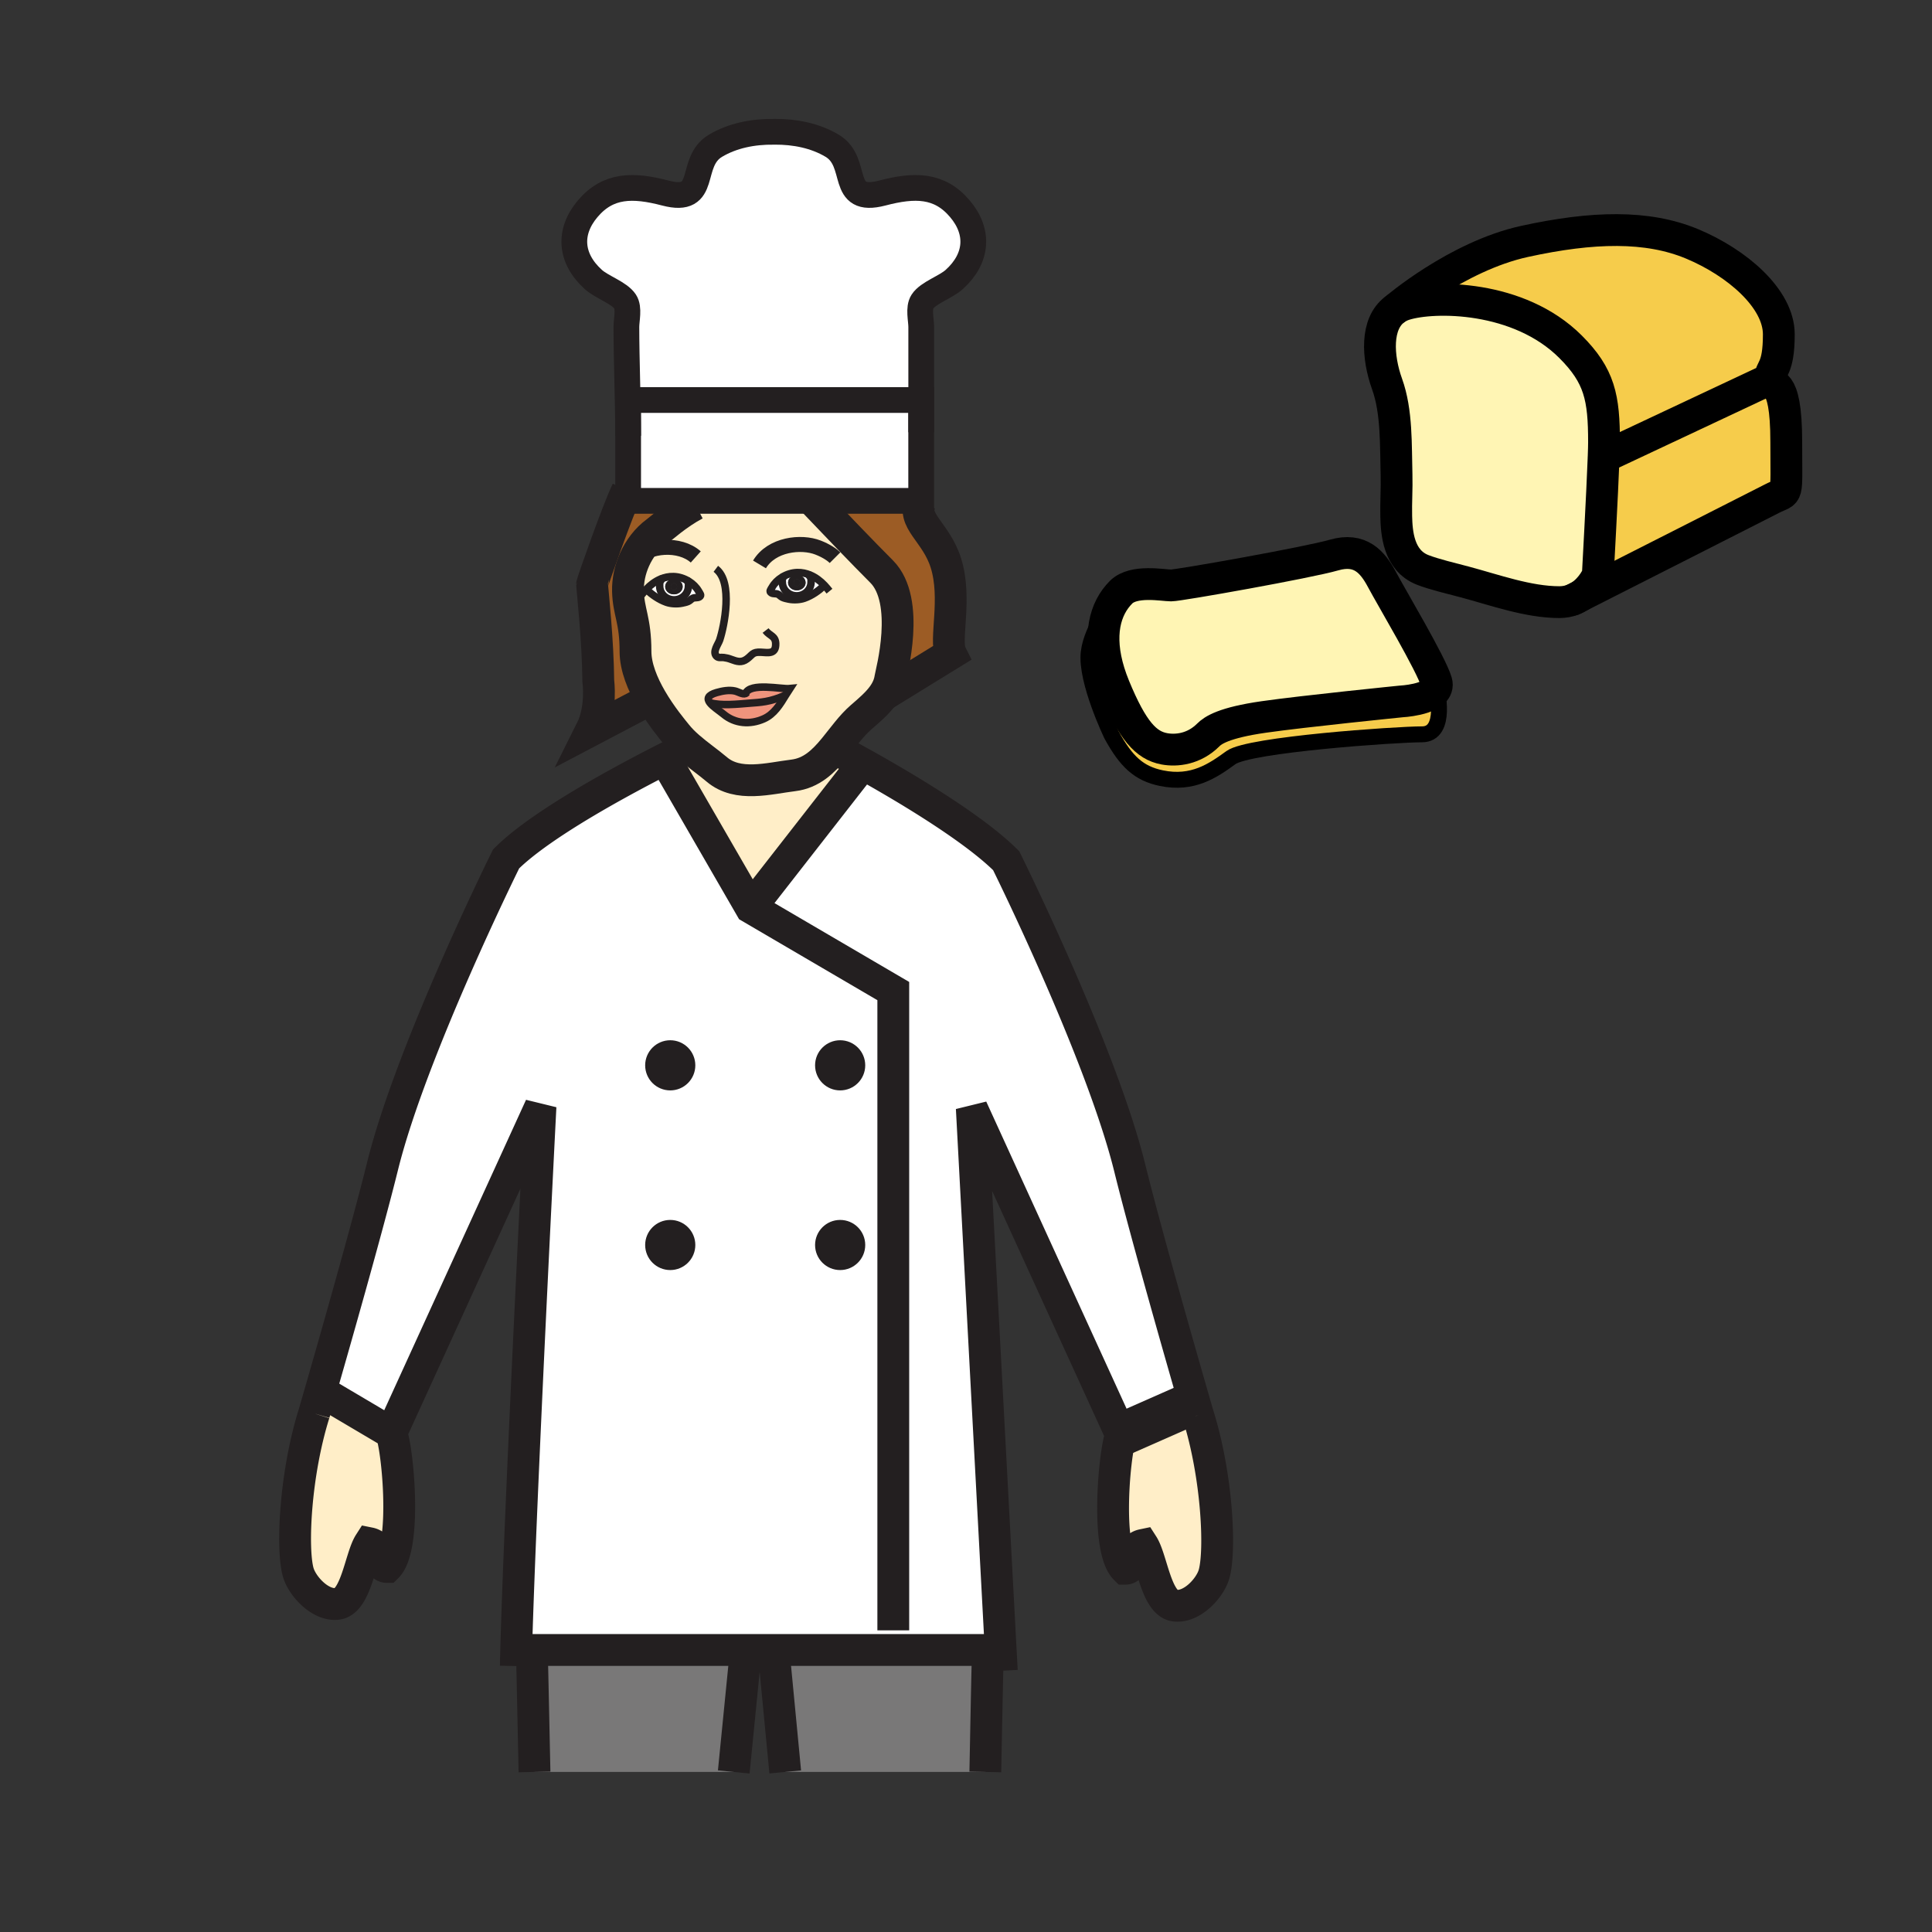<svg height="850.394" viewBox="0 0 850.394 850.394" width="850.394" xmlns="http://www.w3.org/2000/svg"><rect x="0" y="0" width="850.394" height="850.394" fill="#333333" stroke="none"/><path d="m327.95 726.26v3.521l-4.98 50.16h-87.7c-.42-19.12-.82-39.631-1.17-53.681zm106.78 0v4.221c-.311 11.579-.65 30.939-1.03 49.46h-88.07l-4.8-50.08v-3.601z" fill="#797878"/><path d="m490.94 263.6c-6.091 8.35-7.601 21.3-.5 38.61 8.01 19.48 14.06 25.9 22.01 27.38 5.38 1.01 13.109.18 19.399-6.1 2.03-2.04 6.82-5.39 24.42-7.91 17.601-2.52 60.351-6.82 60.351-6.82s13.82-.67 15.62-6.11c.13.53 5.02 20.57-6.3 20.57-11.45 0-76.221 4.48-84.12 10.24-7.91 5.75-16.801 11.92-30.641 9.05-9.87-2.05-15.43-7.19-21.91-19.02 0 0-11.51-23.9-10.06-36.28 1.291-11.01 11.121-22.88 11.731-23.61zm288.21-96.78-73.15 34.38h-.14c.109-2.92.17-5.21.17-6.54 0-19.66-1.91-29.21-14.74-42.04-22.771-22.76-60.29-22.63-73.11-18.54-1.62.52-3.029 1.24-4.25 2.15l-.01-.01s27.17-23.42 57.19-29.97c30-6.55 54.02-7.1 73.67 1.09 19.64 8.18 38.189 24 38.189 39.83s-3.819 14.74-3.819 19.65z" fill="#f6cc4b"/><path d="m786.25 194.66c0 25.64 1.09 20.99-6.28 24.82-4.22 2.18-68.96 35-84.439 42.85 5.42-3.55 7.77-9.29 7.77-9.29s1.96-35.65 2.561-51.84h.138l73.15-34.38c0 4.91 7.1-3.28 7.1 27.84z" fill="#f6cc4b"/><path d="m632.25 300.14c.27.93.25 1.77-.01 2.51-1.8 5.44-15.62 6.11-15.62 6.11s-42.75 4.3-60.351 6.82c-17.6 2.52-22.39 5.87-24.42 7.91-6.29 6.28-14.02 7.11-19.399 6.1-7.95-1.48-14-7.9-22.01-27.38-7.101-17.31-5.591-30.26.5-38.61.02-.03.029-.04.029-.04a25.032 25.032 0 0 1 2.49-2.9c5.55-5.56 18.44-2.97 22.01-2.97 3.58 0 60.271-10.07 71.73-13.38 11.49-3.31 16.97 3.03 21.13 10.86 4.171 7.83 21.691 37.22 23.921 44.97zm73.78-105.48c0 1.33-.061 3.62-.17 6.54-.601 16.19-2.561 51.84-2.561 51.84s-2.35 5.74-7.77 9.29c-1.84.92-2.98 1.5-3.25 1.64l-.061.03c-1.72.65-3.66 1.04-5.83 1.04-13.77 0-28.529-5.38-41.689-8.89-5.16-1.37-13.49-3.33-18.53-5.31-10.72-4.22-11.43-16.59-11.6-23.53-.15-6.07.3-12.3.13-18.45-.36-12.78.229-27.65-4.17-39.85-4.29-11.93-5.04-26.56 3.399-32.78 1.221-.91 2.63-1.63 4.25-2.15 12.82-4.09 50.34-4.22 73.11 18.54 12.832 12.83 14.742 22.38 14.742 42.04z" fill="#fff5b4"/><path d="m405.47 176.07v44.39h-128.99v-44.39z" fill="#fff"/><path d="m340.9 58c9.04-.07 17.95 1.73 25.36 6.14 12.2 7.26 2.72 25.9 22.12 20.82 14.15-3.71 25.14-3.74 34.16 6.96 8.55 10.12 7.76 21.8-2.49 31.07-3.81 3.45-11.49 5.86-14.03 9.75-1.87 2.87-.53 8.06-.53 11.17v32.16h-129.01v15.74c0-13.76-.77-34.13-.77-47.89 0-3.12 1.32-8.31-.55-11.17-2.54-3.89-10.22-6.31-14.02-9.75-10.26-9.28-11.03-20.96-2.5-31.07 9.03-10.71 20.02-10.67 34.17-6.97 19.4 5.09 9.92-13.55 22.12-20.81 7.51-4.47 16.53-6.26 25.69-6.14l.28-.01z" fill="#fff"/><path d="m276.48 220.46h29.52v1.54c-8.01 4.25-14.71 10.39-17.12 12.16-4.16 3.06-7.47 7.39-9.63 12.26-1.94 4.35-2.95 9.13-2.84 13.79.23 9.25 3.31 12.57 3.31 26.49 0 6.99 3.16 14.47 6.87 20.88l-26.39 13.88c4.83-9.64 3.15-21.56 3.15-21.56-.19-18.33-2.43-38.33-2.74-42.66-.04-.57 11.47-33.31 15.39-41.24h.48zm142.06 67.28-29.92 18.42c1.67-2.33 2.88-4.88 3.29-7.79.28-1.96 9.11-33.82-3.87-46.81-8.06-8.07-20.11-20.63-29.81-30.83v-.27h47.24c-4.81 8.49 6.53 13.54 10.86 27.29 4.98 15.79-.73 34.11 2.21 39.99z" fill="#9c5c25"/><path d="m329.74 309.53c5-.4 9.08-.44 16.14-3.62-2.52 4.14-5.17 8.49-9.68 10.48-6.1 2.7-12.64 2.17-17.67-1.99-1.86-1.54-4.76-3.36-6.08-5.1 4.96 1.45 12.32.62 17.29.23z" fill="#ef947d"/><path d="m328.15 305.29c1.98-5.02 15.83-1.83 19.51-2.2-.6.91-1.18 1.86-1.78 2.82-7.06 3.18-11.14 3.22-16.14 3.62-4.97.39-12.33 1.22-17.29-.23-1.28-1.68-1.08-3.28 2.97-4.45 2.51-.72 5.52-1.29 8.11-.69 1.37.31 3.38 1.63 4.62 1.13z" fill="#ef947d"/><g fill="#fff"><path d="m344.18 254.09c2.04-1.27 4.43-2.03 6.77-2.08 2.03-.05 3.94.37 5.7 1.13l-.22.55c.69.96.57 1.29.57 2.53 0 3.34-2.83 6.04-6.33 6.04-3.48 0-6.32-2.7-6.32-6.04 0-.92-.25-.83.15-1.62zm6.56-1.02c-2.13 0-3.86 1.51-3.86 3.39 0 1.87 1.73 3.38 3.86 3.38 2.12 0 3.85-1.51 3.85-3.38 0-1.88-1.73-3.39-3.85-3.39z"/><path d="m344.35 256.22c0 3.34 2.84 6.04 6.32 6.04 3.5 0 6.33-2.7 6.33-6.04 0-1.24.12-1.57-.57-2.53l.22-.55c2.35.99 4.45 2.59 6.26 4.5l-.14.13c-2.49 2.3-5.37 4.36-8.69 5.54-2.01.72-4.77.84-6.88.41-.89-.18-1.99-.4-2.82-.79-.69-.32-1.28-1.06-1.93-1.36-.97-.45-2.05-.05-2.95-.62-1.06-.65-.26-1.39.35-2.46 1-1.77 2.53-3.28 4.33-4.4l.32.51c-.4.79-.15.7-.15 1.62zm-47.71 5.39c2.12 0 3.84-1.51 3.84-3.39 0-1.87-1.72-3.38-3.84-3.38-2.13 0-3.85 1.51-3.85 3.38 0 1.88 1.72 3.39 3.85 3.39zm6.37-3.61c0 3.33-2.82 6.03-6.31 6.03s-6.33-2.7-6.33-6.03c0-1.26-.12-1.58.56-2.54l-.22-.55c1.77-.76 3.68-1.18 5.71-1.13 2.35.05 4.74.82 6.78 2.09l-.32.51c.39.78.13.69.13 1.62z"/><path d="m296.7 264.03c3.49 0 6.31-2.7 6.31-6.03 0-.93.26-.84-.13-1.62l.32-.51c1.8 1.12 3.33 2.63 4.33 4.39.6 1.07 1.41 1.81.34 2.47-.9.55-1.99.16-2.95.61-.65.3-1.24 1.05-1.93 1.36-.83.39-1.93.61-2.82.79-2.1.44-4.87.31-6.88-.41-3.32-1.19-6.2-3.24-8.69-5.54l-.14-.13c1.81-1.9 3.9-3.5 6.25-4.5l.22.55c-.68.96-.56 1.28-.56 2.54 0 3.33 2.84 6.03 6.33 6.03z"/></g><path d="m527.38 622.94c8.36 26.63 9.94 59.449 7.021 69.84-1.71 6.16-9.66 14.84-17.181 13.96-8.29-.91-10.2-20.471-14.21-26.71-6.279 1.31-3.06 10.47-7.7 10.47-4.02-4.01-5.369-15.06-5.369-26.63 0-13.65 1.88-28.021 3.47-32.37l30.589-13.5 1.8-.52c1 3.48 1.58 5.46 1.58 5.46zm-355.12 7.77c1.58 4.35 3.46 18.69 3.46 32.33 0 11.59-1.35 22.66-5.38 26.68-4.61 0-1.41-9.18-7.72-10.45-3.99 6.221-5.9 25.78-14.2 26.69-7.48.89-15.45-7.83-17.17-13.95-2.92-10.41-1.35-43.22 7.01-69.87l2.37-8.18 3.37.04zm190.65-373.07c-1.81-1.91-3.91-3.51-6.26-4.5-1.76-.76-3.67-1.18-5.7-1.13-2.34.05-4.73.81-6.77 2.08-1.8 1.12-3.33 2.63-4.33 4.4-.61 1.07-1.41 1.81-.35 2.46.9.57 1.98.17 2.95.62.65.3 1.24 1.04 1.93 1.36.83.39 1.93.61 2.82.79 2.11.43 4.87.31 6.88-.41 3.32-1.18 6.2-3.24 8.69-5.54zm-17.03 48.27c.6-.96 1.18-1.91 1.78-2.82-3.68.37-17.53-2.82-19.51 2.2-1.24.5-3.25-.82-4.62-1.13-2.59-.6-5.6-.03-8.11.69-4.05 1.17-4.25 2.77-2.97 4.45 1.32 1.74 4.22 3.56 6.08 5.1 5.03 4.16 11.57 4.69 17.67 1.99 4.51-1.99 7.16-6.34 9.68-10.48zm-61.42-46.5.14.13c2.49 2.3 5.37 4.35 8.69 5.54 2.01.72 4.78.85 6.88.41.89-.18 1.99-.4 2.82-.79.69-.31 1.28-1.06 1.93-1.36.96-.45 2.05-.06 2.95-.61 1.07-.66.26-1.4-.34-2.47-1-1.76-2.53-3.27-4.33-4.39-2.04-1.27-4.43-2.04-6.78-2.09-2.03-.05-3.94.37-5.71 1.13-2.35 1-4.44 2.6-6.25 4.5zm18.66 69.39c-1.96-1.71-3.78-3.52-5.34-5.48-1.62-2.03-6.79-8.14-11.19-15.74-3.71-6.41-6.87-13.89-6.87-20.88 0-13.92-3.08-17.24-3.31-26.49-.11-4.66.9-9.44 2.84-13.79 2.16-4.87 5.47-9.2 9.63-12.26 2.41-1.77 9.11-7.91 17.12-12.16v-1.54h52.23v.27c9.7 10.2 21.75 22.76 29.81 30.83 12.98 12.99 4.15 44.85 3.87 46.81-.41 2.91-1.62 5.46-3.29 7.79-2.54 3.51-6.11 6.52-9.5 9.45-4.47 3.87-8.05 9.06-11.93 13.77-4.8 5.84-10.05 10.94-17.99 11.91-10.8 1.32-24.38 5.26-33.66-2.59-3.88-3.28-8.42-6.4-12.42-9.9z" fill="#ffeec8"/><path d="m379.82 336.24-49.36 63.27-37.84-65.5c4.85-2.46 8.56-4.28 10.5-5.21 4 3.5 8.54 6.62 12.42 9.9 9.28 7.85 22.86 3.91 33.66 2.59 7.94-.97 13.19-6.07 17.99-11.91 1.94 1.02 6.53 3.46 12.63 6.86z" fill="#ffeec8"/><path d="m234.1 726.26h-3.41l-3.48-.109c1.86-67.511 10.7-239.15 10.7-239.15l-65.65 143.71-28.26-16.711-3.37-.04c5.81-20.18 20.83-72.69 27.77-100.72 12.63-51.01 54.36-135.17 54.36-135.17 10.62-10.62 31.09-23.12 48.89-32.96a685.33 685.33 0 0 1 20.97-11.1l37.84 65.5 49.36-63.27c4.83 2.7 10.61 5.99 16.75 9.65 16.52 9.84 35.69 22.35 46.32 32.97 0 0 41.75 84.15 54.37 135.17 7.26 29.41 23.431 85.75 28.54 103.45l-1.8.52-30.59 13.5-65.67-143.72 12.72 238.33-2.84.149h-203.52zm143.58-257.34c0-4.35-3.53-7.88-7.88-7.88-4.34 0-7.87 3.53-7.87 7.88s3.53 7.87 7.87 7.87c4.35 0 7.88-3.52 7.88-7.87zm0 79.08c0-4.35-3.53-7.87-7.88-7.87-4.34 0-7.87 3.521-7.87 7.87s3.53 7.87 7.87 7.87c4.35 0 7.88-3.52 7.88-7.87zm-74.79-79.08c0-4.35-3.53-7.88-7.87-7.88-4.35 0-7.88 3.53-7.88 7.88s3.53 7.87 7.88 7.87c4.34 0 7.87-3.52 7.87-7.87zm0 79.08c0-4.35-3.53-7.87-7.87-7.87-4.35 0-7.88 3.521-7.88 7.87s3.53 7.87 7.88 7.87c4.34 0 7.87-3.52 7.87-7.87z" fill="#fff"/><path d="m369.8 461.04c4.35 0 7.88 3.53 7.88 7.88s-3.53 7.87-7.88 7.87c-4.34 0-7.87-3.521-7.87-7.87s3.53-7.88 7.87-7.88zm0 79.09c4.35 0 7.88 3.521 7.88 7.87s-3.53 7.87-7.88 7.87c-4.34 0-7.87-3.521-7.87-7.87s3.53-7.87 7.87-7.87zm-19.06-282.17c-.77 0-1.38-.68-1.38-1.5 0-.84.61-1.51 1.38-1.51.76 0 1.38.67 1.38 1.51 0 .82-.62 1.5-1.38 1.5z" fill="#231f20"/><path d="m350.74 259.84c-2.13 0-3.86-1.51-3.86-3.38 0-1.88 1.73-3.39 3.86-3.39 2.12 0 3.85 1.51 3.85 3.39 0 1.87-1.73 3.38-3.85 3.38zm0-4.89c-.77 0-1.38.67-1.38 1.51 0 .82.61 1.5 1.38 1.5.76 0 1.38-.68 1.38-1.5 0-.84-.62-1.51-1.38-1.51zm-55.72 206.09c4.34 0 7.87 3.53 7.87 7.88s-3.53 7.87-7.87 7.87c-4.35 0-7.88-3.521-7.88-7.87s3.53-7.88 7.88-7.88zm0 79.09c4.34 0 7.87 3.521 7.87 7.87s-3.53 7.87-7.87 7.87c-4.35 0-7.88-3.521-7.88-7.87s3.53-7.87 7.88-7.87zm3-281.91c0 .84-.62 1.51-1.38 1.51-.77 0-1.38-.67-1.38-1.51 0-.83.61-1.5 1.38-1.5.76 0 1.38.67 1.38 1.5z" fill="#231f20"/><path d="m296.64 254.84c2.12 0 3.84 1.51 3.84 3.38 0 1.88-1.72 3.39-3.84 3.39-2.13 0-3.85-1.51-3.85-3.39 0-1.87 1.72-3.38 3.85-3.38zm0 4.89c.76 0 1.38-.67 1.38-1.51 0-.83-.62-1.5-1.38-1.5-.77 0-1.38.67-1.38 1.5 0 .84.61 1.51 1.38 1.51z" fill="#231f20"/><g fill="none"><g stroke="#231f20"><path d="m138.26 622.14 2.37-8.18c5.81-20.18 20.83-72.69 27.77-100.72 12.63-51.01 54.36-135.17 54.36-135.17 10.62-10.62 31.09-23.12 48.89-32.96a685.33 685.33 0 0 1 20.97-11.1c4.85-2.46 8.56-4.28 10.5-5.21.97-.47 1.49-.72 1.49-.72m-77.58 405.26c.05-2.24.11-4.64.18-7.189 1.86-67.511 10.7-239.15 10.7-239.15l-65.65 143.71c1.58 4.35 3.46 18.69 3.46 32.33 0 11.59-1.35 22.66-5.38 26.68-4.61 0-1.41-9.18-7.72-10.45-3.99 6.221-5.9 25.78-14.2 26.69-7.48.89-15.45-7.83-17.17-13.95-2.92-10.41-1.35-43.22 7.01-69.87m97.01 157.799c-.42-19.12-.82-39.631-1.17-53.681-.03-1.529-.07-2.979-.11-4.35m293.39-98.969s-.58-1.98-1.58-5.46c-5.109-17.7-21.28-74.04-28.54-103.45-12.62-51.021-54.37-135.17-54.37-135.17-10.63-10.62-29.8-23.13-46.32-32.97a697.56 697.56 0 0 0 -16.75-9.65 609.709 609.709 0 0 0 -13.64-7.39m74.78 406.55-.5-9.29-12.72-238.33 65.67 143.72c-1.59 4.35-3.47 18.72-3.47 32.37 0 11.57 1.35 22.62 5.369 26.63 4.641 0 1.421-9.16 7.7-10.47 4.01 6.239 5.92 25.8 14.21 26.71 7.521.88 15.471-7.8 17.181-13.96 2.92-10.391 1.34-43.21-7.021-69.84m-93.679 157c.38-18.521.72-37.881 1.03-49.46m-106.78-.7-4.98 50.16m22.66 0-4.8-50.08m-110.14-3.6h206.93m-293.62-112.26 28.26 16.71" stroke-width="14"/><path d="m524 618-30.59 13.5" stroke-width="18.984"/><path d="m393.19 717.61v-281.38l-62.73-36.72-37.84-65.5m37.84 65.5 49.36-63.27" stroke-width="14"/><path d="m377.68 468.92c0 4.35-3.53 7.87-7.88 7.87-4.34 0-7.87-3.521-7.87-7.87s3.53-7.88 7.87-7.88c4.35 0 7.88 3.53 7.88 7.88zm0 79.08c0 4.35-3.53 7.87-7.88 7.87-4.34 0-7.87-3.521-7.87-7.87s3.53-7.87 7.87-7.87c4.35 0 7.88 3.52 7.88 7.87zm-74.79-79.08c0 4.35-3.53 7.87-7.87 7.87-4.35 0-7.88-3.521-7.88-7.87s3.53-7.88 7.88-7.88c4.34 0 7.87 3.53 7.87 7.88zm0 79.08c0 4.35-3.53 7.87-7.87 7.87-4.35 0-7.88-3.521-7.88-7.87s3.53-7.87 7.88-7.87c4.34 0 7.87 3.52 7.87 7.87z" stroke-width="6.328"/><path d="m334.3 248.44c5.35-8.91 18.35-10.33 25.78-7.42 3.99 1.55 6.42 3.4 7.47 4.45m-61.3-.32c-7.08-6.32-20.88-5.34-27 1.27-.33.34-.63.69-.9 1.06" stroke-width="6.604"/><path d="m315.08 250.37c7.76 5.8 3.65 25.46 1.7 31.32-.62 1.87-3.29 5.18-1.42 7.13.92.93 2.08.42 3.23.6 1.18.18 1.88.3 3.24.81 2.63.98 4.54 1.57 6.91-.15 2.56-1.86 2.37-3.17 6.15-2.99 3.18.15 6.7 1.05 6.54-3.85-.11-3.37-2.64-3.33-4.45-5.71m-9.05 28.61c.04-.31.11-.59.22-.85 1.98-5.02 15.83-1.83 19.51-2.2-.6.91-1.18 1.86-1.78 2.82-2.52 4.14-5.17 8.49-9.68 10.48-6.1 2.7-12.64 2.17-17.67-1.99-1.86-1.54-4.76-3.36-6.08-5.1-1.28-1.68-1.08-3.28 2.97-4.45 2.51-.72 5.52-1.29 8.11-.69 1.37.31 3.38 1.63 4.62 1.13.21-.09.4-.23.55-.43" stroke-width="3.302"/><path d="m312.45 309.3c4.96 1.45 12.32.62 17.29.23 5-.4 9.08-.44 16.14-3.62.01 0 .01-.01.02-.01" stroke-width="3.302"/><path d="m358.23 220.73c9.7 10.2 21.75 22.76 29.81 30.83 12.98 12.99 4.15 44.85 3.87 46.81-.41 2.91-1.62 5.46-3.29 7.79-2.54 3.51-6.11 6.52-9.5 9.45-4.47 3.87-8.05 9.06-11.93 13.77-4.8 5.84-10.05 10.94-17.99 11.91-10.8 1.32-24.38 5.26-33.66-2.59-3.88-3.28-8.42-6.4-12.42-9.9-1.96-1.71-3.78-3.52-5.34-5.48-1.62-2.03-6.79-8.14-11.19-15.74-3.71-6.41-6.87-13.89-6.87-20.88 0-13.92-3.08-17.24-3.31-26.49-.11-4.66.9-9.44 2.84-13.79 2.16-4.87 5.47-9.2 9.63-12.26 2.41-1.77 9.11-7.91 17.12-12.16" stroke-width="14"/><path d="m405.47 220.46c-4.81 8.49 6.53 13.54 10.86 27.29 4.98 15.79-.73 34.11 2.21 39.99l-29.92 18.42-.08.05m-101.94 1.37h-.01l-26.39 13.88c4.83-9.64 3.15-21.56 3.15-21.56-.19-18.33-2.43-38.33-2.74-42.66-.04-.57 11.47-33.31 15.39-41.24" stroke-width="14"/><path d="m283.31 260.71c.37-.45.76-.88 1.15-1.3 1.81-1.9 3.9-3.5 6.25-4.5 1.77-.76 3.68-1.18 5.71-1.13 2.35.05 4.74.82 6.78 2.09 1.8 1.12 3.33 2.63 4.33 4.39.6 1.07 1.41 1.81.34 2.47-.9.55-1.99.16-2.95.61-.65.3-1.24 1.05-1.93 1.36-.83.39-1.93.61-2.82.79-2.1.44-4.87.31-6.88-.41-3.32-1.19-6.2-3.24-8.69-5.54" stroke-linecap="square" stroke-miterlimit="10" stroke-width="3.302"/><path d="m302.88 256.38c.39.78.13.69.13 1.62 0 3.33-2.82 6.03-6.31 6.03s-6.33-2.7-6.33-6.03c0-1.26-.12-1.58.56-2.54m73.13 3.48c-.37-.45-.75-.88-1.15-1.3-1.81-1.91-3.91-3.51-6.26-4.5-1.76-.76-3.67-1.18-5.7-1.13-2.34.05-4.73.81-6.77 2.08-1.8 1.12-3.33 2.63-4.33 4.4-.61 1.07-1.41 1.81-.35 2.46.9.57 1.98.17 2.95.62.65.3 1.24 1.04 1.93 1.36.83.39 1.93.61 2.82.79 2.11.43 4.87.31 6.88-.41 3.32-1.18 6.2-3.24 8.69-5.54" stroke-linecap="square" stroke-miterlimit="10" stroke-width="3.302"/><path d="m344.5 254.6c-.4.79-.15.7-.15 1.62 0 3.34 2.84 6.04 6.32 6.04 3.5 0 6.33-2.7 6.33-6.04 0-1.24.12-1.57-.57-2.53" stroke-linecap="square" stroke-miterlimit="10" stroke-width="3.302"/><path d="m405.49 190.25v-14.18-32.16c0-3.11-1.34-8.3.53-11.17 2.54-3.89 10.22-6.3 14.03-9.75 10.25-9.27 11.04-20.95 2.49-31.07-9.02-10.7-20.01-10.67-34.16-6.96-19.4 5.08-9.92-13.56-22.12-20.82-7.41-4.41-16.32-6.21-25.36-6.14l-.28.01c-9.16-.12-18.18 1.67-25.69 6.14-12.2 7.26-2.72 25.9-22.12 20.81-14.15-3.7-25.14-3.74-34.17 6.97-8.53 10.11-7.76 21.79 2.5 31.07 3.8 3.44 11.48 5.86 14.02 9.75 1.87 2.86.55 8.05.55 11.17 0 13.76.77 34.13.77 47.89" stroke-width="11.334"/><path d="m405.47 220.46h-128.99v-44.39h128.99z" stroke-width="11.334"/></g><path d="m692.22 264c-1.72.65-3.66 1.04-5.83 1.04-13.77 0-28.529-5.38-41.689-8.89-5.16-1.37-13.49-3.33-18.53-5.31-10.72-4.22-11.43-16.59-11.6-23.53-.15-6.07.3-12.3.13-18.45-.36-12.78.229-27.65-4.17-39.85-4.29-11.93-5.04-26.56 3.399-32.78 1.221-.91 2.63-1.63 4.25-2.15 12.82-4.09 50.34-4.22 73.11 18.54 12.83 12.83 14.74 22.38 14.74 42.04 0 1.33-.061 3.62-.17 6.54-.601 16.19-2.561 51.84-2.561 51.84s-2.35 5.74-7.77 9.29c-.98.63-2.061 1.2-3.25 1.64" stroke="#000" stroke-linecap="round" stroke-linejoin="round" stroke-width="14"/><path d="m779.15 166.82c0 4.91 7.1-3.28 7.1 27.84 0 25.64 1.09 20.99-6.28 24.82-4.22 2.18-68.96 35-84.439 42.85-1.84.92-2.98 1.5-3.25 1.64l-.061.03m-78.3-127.78s27.17-23.42 57.19-29.97c30-6.55 54.02-7.1 73.67 1.09 19.64 8.18 38.189 24 38.189 39.83s-3.819 14.74-3.819 19.65m0 0-73.15 34.38m-215.06 62.4c-6.091 8.35-7.601 21.3-.5 38.61 8.01 19.48 14.06 25.9 22.01 27.38 5.38 1.01 13.109.18 19.399-6.1 2.03-2.04 6.82-5.39 24.42-7.91 17.601-2.52 60.351-6.82 60.351-6.82s13.82-.67 15.62-6.11c.26-.74.279-1.58.01-2.51-2.23-7.75-19.75-37.14-23.92-44.97-4.16-7.83-9.64-14.17-21.13-10.86-11.46 3.31-68.15 13.38-71.73 13.38-3.569 0-16.46-2.59-22.01 2.97-.89.89-1.729 1.86-2.49 2.9" stroke="#000" stroke-linecap="round" stroke-linejoin="round" stroke-width="14"/><path d="m632.24 302.64v.01c.13.53 5.02 20.57-6.3 20.57-11.45 0-76.221 4.48-84.12 10.24-7.91 5.75-16.801 11.92-30.641 9.05-9.87-2.05-15.43-7.19-21.91-19.02 0 0-11.51-23.9-10.06-36.28 1.29-11.01 11.12-22.88 11.73-23.61.02-.03.029-.04.029-.04" stroke="#000" stroke-linecap="round" stroke-linejoin="round" stroke-width="7"/></g><path d="m0 0h850.394v850.394h-850.394z" fill="none"/></svg>